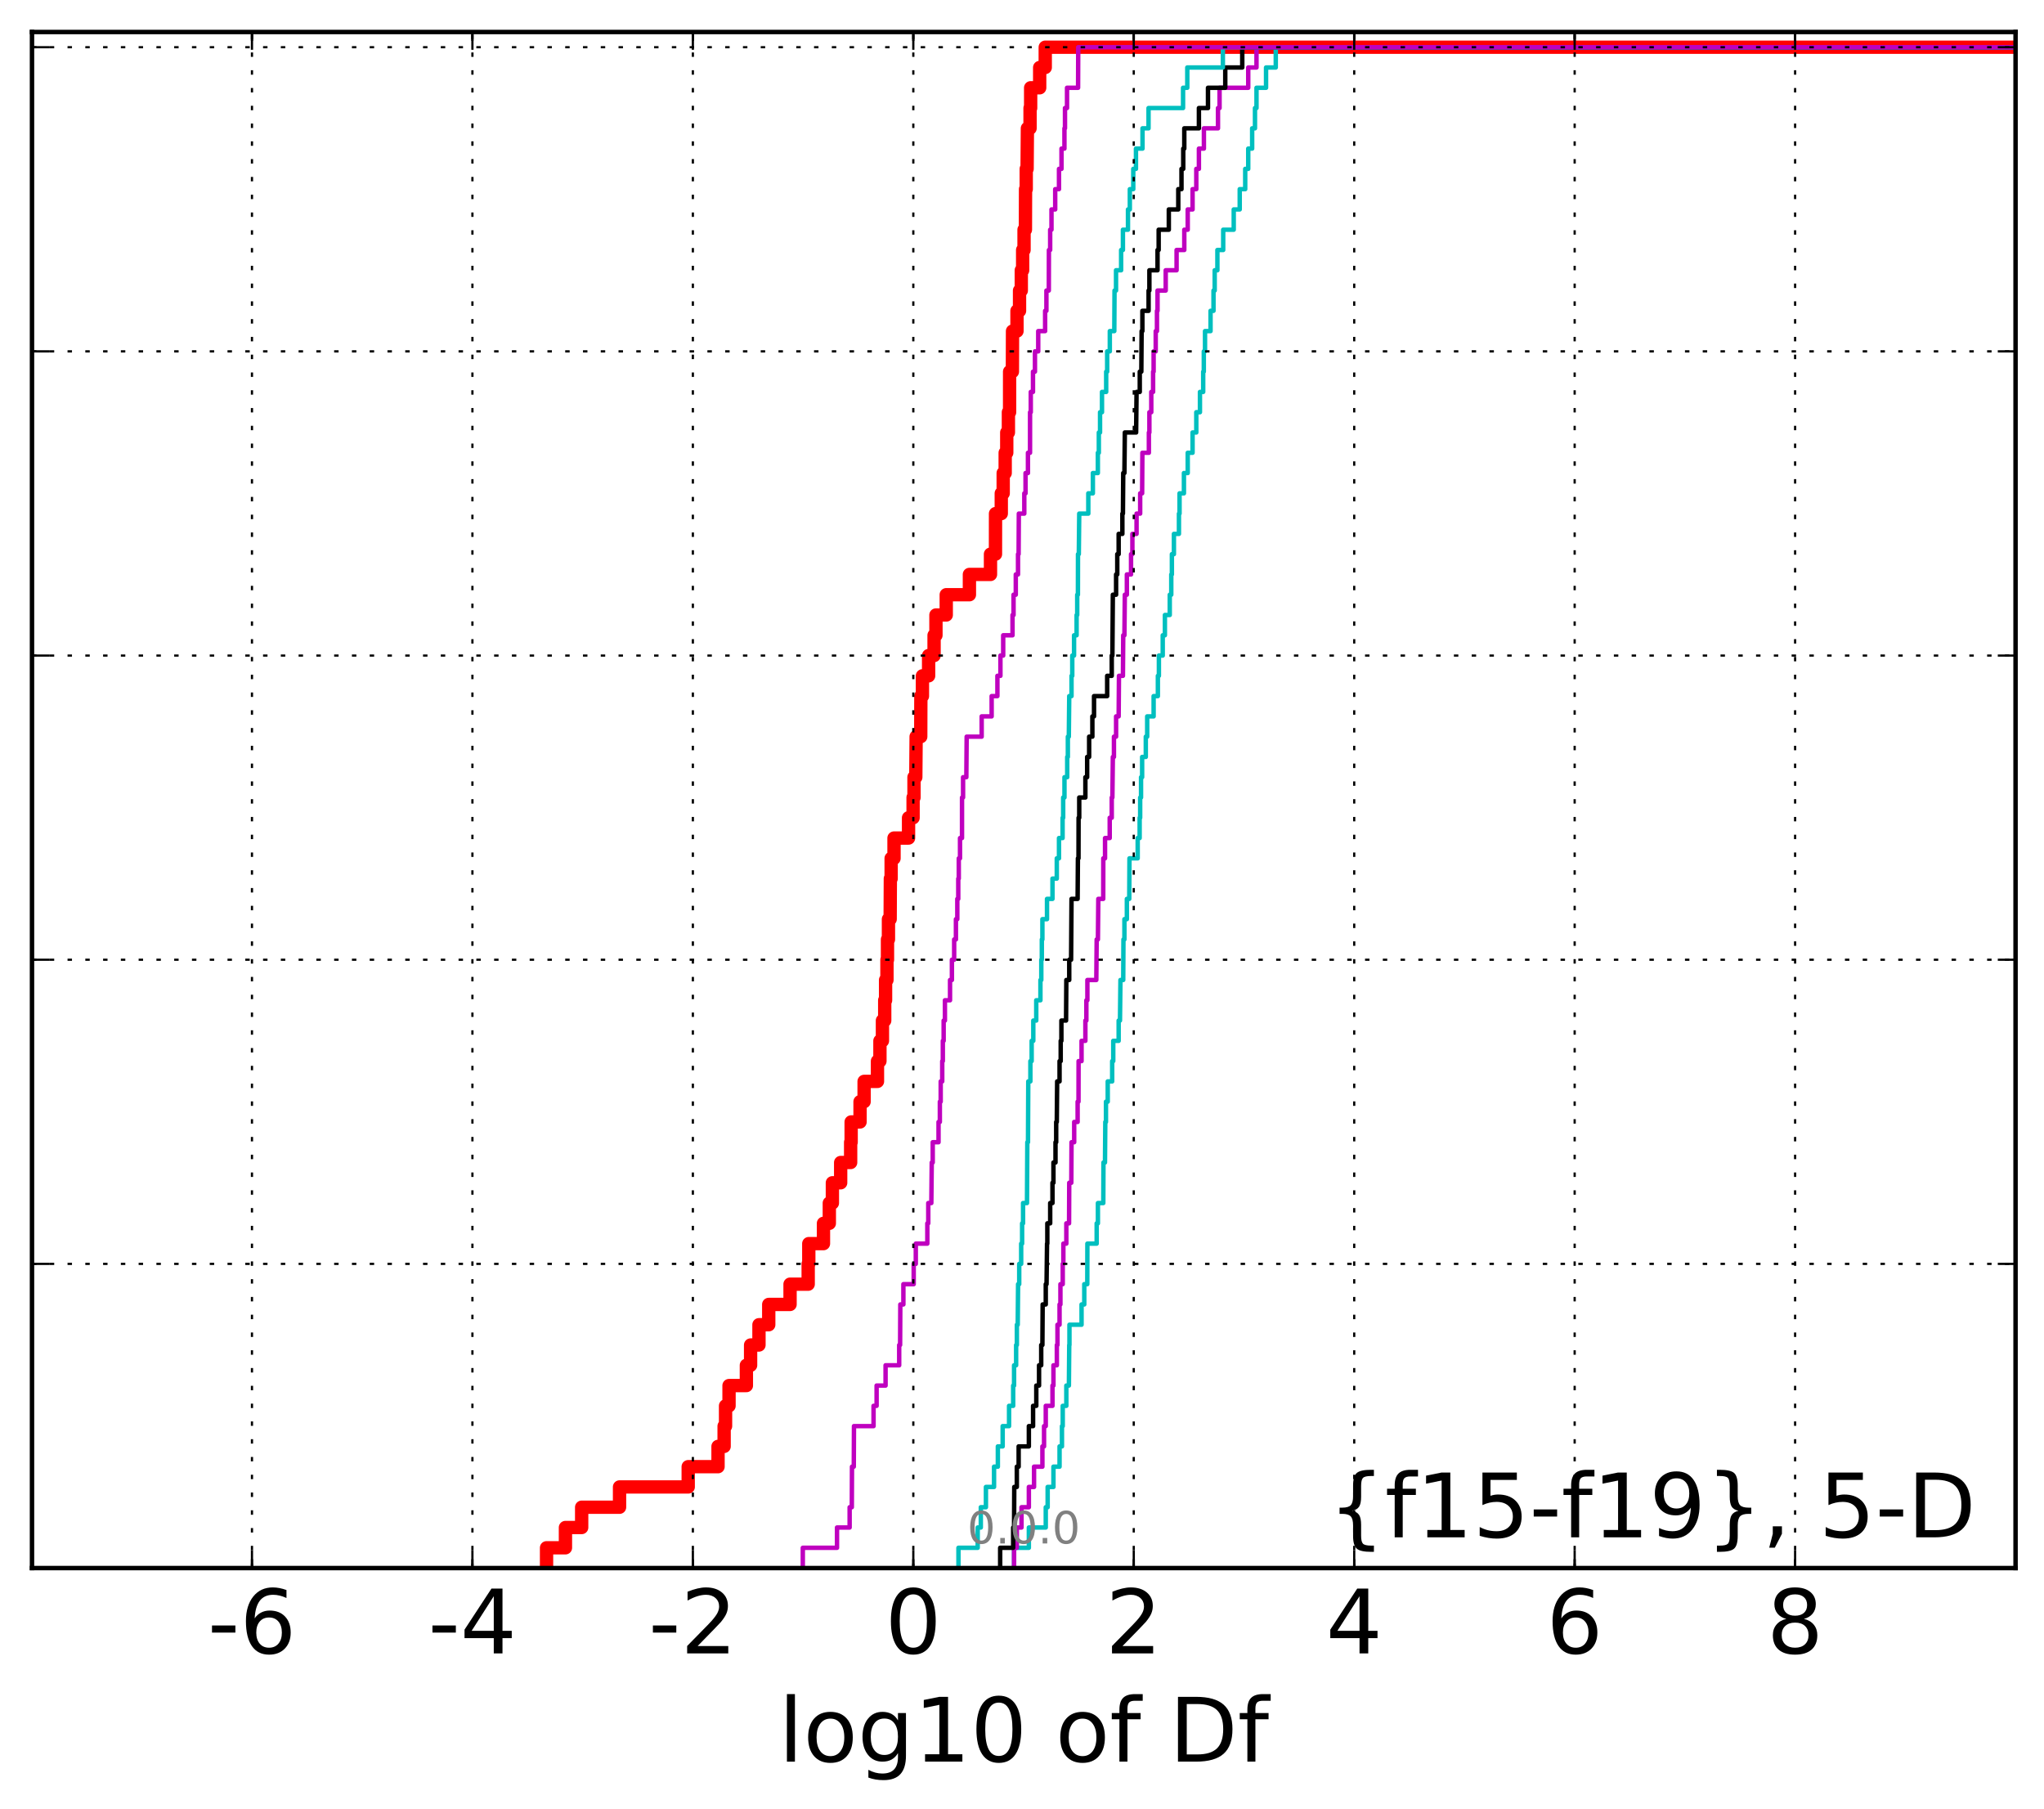 <?xml version="1.0" encoding="utf-8" standalone="no"?>
<!DOCTYPE svg PUBLIC "-//W3C//DTD SVG 1.1//EN"
  "http://www.w3.org/Graphics/SVG/1.1/DTD/svg11.dtd">
<!-- Created with matplotlib (http://matplotlib.org/) -->
<svg height="407pt" version="1.1" viewBox="0 0 460 407" width="460pt" xmlns="http://www.w3.org/2000/svg" xmlns:xlink="http://www.w3.org/1999/xlink">
 <defs>
  <style type="text/css">
*{stroke-linecap:butt;stroke-linejoin:round;stroke-miterlimit:100000;}
  </style>
 </defs>
 <g id="figure_1">
  <g id="patch_1">
   <path d="M 0 407.712 
L 460.8 407.712 
L 460.8 0 
L 0 0 
z
" style="fill:#ffffff;"/>
  </g>
  <g id="axes_1">
   <g id="patch_2">
    <path d="M 7.2 352.8 
L 453.6 352.8 
L 453.6 7.2 
L 7.2 7.2 
z
" style="fill:#ffffff;"/>
   </g>
   <g id="line2d_1">
    <path clip-path="url(#p138131247b)" d="M 123 352.8 
L 123 348.238 
L 127.252 348.238 
L 127.252 343.675 
L 130.903 343.675 
L 130.903 339.113 
L 139.427 339.113 
L 139.427 334.55 
L 154.881 334.55 
L 154.881 329.988 
L 161.593 329.988 
L 161.593 325.426 
L 162.962 325.426 
L 162.962 320.863 
L 163.284 320.863 
L 163.284 316.301 
L 164.068 316.301 
L 164.068 311.739 
L 167.972 311.739 
L 167.972 307.176 
L 168.921 307.176 
L 168.921 302.614 
L 170.805 302.614 
L 170.805 298.051 
L 173.003 298.051 
L 173.003 293.489 
L 177.801 293.489 
L 177.801 288.927 
L 181.881 288.927 
L 181.881 284.364 
L 182.016 284.364 
L 182.016 279.802 
L 185.322 279.802 
L 185.322 275.24 
L 186.637 275.24 
L 186.637 270.677 
L 187.327 270.677 
L 187.327 266.115 
L 189.191 266.115 
L 189.191 261.552 
L 191.436 261.552 
L 191.436 256.99 
L 191.549 256.99 
L 191.549 252.428 
L 193.552 252.428 
L 193.552 247.865 
L 194.466 247.865 
L 194.466 243.303 
L 197.475 243.303 
L 197.475 238.741 
L 198.028 238.741 
L 198.028 234.178 
L 198.591 234.178 
L 198.591 229.616 
L 199.104 229.616 
L 199.104 225.053 
L 199.297 225.053 
L 199.297 220.491 
L 199.608 220.491 
L 199.608 215.929 
L 199.728 215.929 
L 199.728 211.366 
L 199.945 211.366 
L 199.945 206.804 
L 200.329 206.804 
L 200.373 197.679 
L 200.55 197.679 
L 200.55 193.117 
L 201.198 193.117 
L 201.198 188.554 
L 204.468 188.554 
L 204.468 183.992 
L 205.489 183.992 
L 205.489 179.43 
L 205.693 179.43 
L 205.693 174.867 
L 206.099 174.867 
L 206.174 165.743 
L 207.211 165.743 
L 207.239 156.618 
L 207.593 156.618 
L 207.593 152.055 
L 208.983 152.055 
L 208.983 147.493 
L 210.212 147.493 
L 210.212 142.931 
L 210.634 142.931 
L 210.634 138.368 
L 212.953 138.368 
L 212.953 133.806 
L 218.164 133.806 
L 218.164 129.244 
L 222.908 129.244 
L 222.908 124.681 
L 224.03 124.681 
L 224.041 115.556 
L 225.336 115.556 
L 225.336 110.994 
L 225.768 110.994 
L 225.768 106.432 
L 226.216 106.432 
L 226.216 101.869 
L 226.568 101.869 
L 226.568 97.307 
L 226.94 97.307 
L 226.94 92.745 
L 227.208 92.745 
L 227.21 83.62 
L 227.838 83.62 
L 227.867 74.495 
L 228.871 74.495 
L 228.871 69.933 
L 229.445 69.933 
L 229.445 65.37 
L 229.841 65.37 
L 229.841 60.808 
L 230.146 60.808 
L 230.146 56.246 
L 230.459 56.246 
L 230.459 51.683 
L 230.77 51.683 
L 230.796 42.558 
L 230.952 42.558 
L 230.952 37.996 
L 231.147 37.996 
L 231.217 28.871 
L 231.812 28.871 
L 231.812 24.309 
L 231.947 24.309 
L 231.947 19.747 
L 233.979 19.747 
L 233.979 15.184 
L 235.23 15.184 
L 235.23 10.622 
L 235.23 10.622 
L 453.6 10.622 
L 453.6 10.622 
" style="fill:none;stroke:#ff0000;stroke-linecap:square;stroke-width:3.0;"/>
   </g>
   <g id="line2d_2">
    <path clip-path="url(#p138131247b)" d="M 228.216 352.8 
L 228.216 348.238 
L 231.544 348.238 
L 231.544 343.675 
L 235.348 343.675 
L 235.348 339.113 
L 235.774 339.113 
L 235.774 334.55 
L 237.077 334.55 
L 237.077 329.988 
L 238.452 329.988 
L 238.452 325.426 
L 238.994 325.426 
L 238.994 320.863 
L 239.169 320.863 
L 239.169 316.301 
L 239.977 316.301 
L 239.977 311.739 
L 240.554 311.739 
L 240.63 302.614 
L 240.679 302.614 
L 240.679 298.051 
L 243.403 298.051 
L 243.403 293.489 
L 244.014 293.489 
L 244.014 288.927 
L 244.692 288.927 
L 244.714 279.802 
L 246.806 279.802 
L 246.806 275.24 
L 247.084 275.24 
L 247.084 270.677 
L 248.297 270.677 
L 248.334 261.552 
L 248.675 261.552 
L 248.748 252.428 
L 248.897 252.428 
L 248.897 247.865 
L 249.294 247.865 
L 249.294 243.303 
L 250.296 243.303 
L 250.296 238.741 
L 250.536 238.741 
L 250.536 234.178 
L 251.752 234.178 
L 251.752 229.616 
L 252.05 229.616 
L 252.155 220.491 
L 252.783 220.491 
L 252.831 211.366 
L 253.048 211.366 
L 253.048 206.804 
L 253.598 206.804 
L 253.598 202.242 
L 254.136 202.242 
L 254.184 193.117 
L 256.036 193.117 
L 256.036 188.554 
L 256.476 188.554 
L 256.476 183.992 
L 256.594 183.992 
L 256.594 179.43 
L 256.79 179.43 
L 256.79 174.867 
L 257.036 174.867 
L 257.036 170.305 
L 257.861 170.305 
L 257.861 165.743 
L 258.173 165.743 
L 258.173 161.18 
L 259.621 161.18 
L 259.621 156.618 
L 260.578 156.618 
L 260.578 152.055 
L 260.809 152.055 
L 260.809 147.493 
L 261.672 147.493 
L 261.672 142.931 
L 262.158 142.931 
L 262.158 138.368 
L 263.254 138.368 
L 263.254 133.806 
L 263.593 133.806 
L 263.593 129.244 
L 263.732 129.244 
L 263.732 124.681 
L 264.188 124.681 
L 264.188 120.119 
L 265.32 120.119 
L 265.32 115.556 
L 265.459 115.556 
L 265.459 110.994 
L 266.441 110.994 
L 266.441 106.432 
L 267.296 106.432 
L 267.296 101.869 
L 268.386 101.869 
L 268.386 97.307 
L 269.224 97.307 
L 269.224 92.745 
L 270.048 92.745 
L 270.048 88.182 
L 270.778 88.182 
L 270.778 83.62 
L 270.917 83.62 
L 270.917 79.057 
L 271.188 79.057 
L 271.188 74.495 
L 272.433 74.495 
L 272.433 69.933 
L 273.1 69.933 
L 273.1 65.37 
L 273.366 65.37 
L 273.366 60.808 
L 273.974 60.808 
L 273.974 56.246 
L 275.283 56.246 
L 275.283 51.683 
L 277.65 51.683 
L 277.65 47.121 
L 278.999 47.121 
L 278.999 42.558 
L 280.234 42.558 
L 280.234 37.996 
L 280.914 37.996 
L 280.914 33.434 
L 281.796 33.434 
L 281.796 28.871 
L 282.431 28.871 
L 282.431 24.309 
L 282.774 24.309 
L 282.774 19.747 
L 284.924 19.747 
L 284.924 15.184 
L 287.111 15.184 
L 287.111 10.622 
L 287.111 10.622 
L 453.6 10.622 
L 453.6 10.622 
" style="fill:none;stroke:#00bfbf;stroke-linecap:square;"/>
   </g>
   <g id="line2d_3">
    <path clip-path="url(#p138131247b)" d="M 228.216 352.8 
L 228.216 348.238 
L 228.834 348.238 
L 228.834 343.675 
L 229.888 343.675 
L 229.888 339.113 
L 231.544 339.113 
L 231.544 334.55 
L 232.71 334.55 
L 232.71 329.988 
L 234.591 329.988 
L 234.591 325.426 
L 234.962 325.426 
L 234.962 320.863 
L 235.348 320.863 
L 235.348 316.301 
L 236.859 316.301 
L 236.859 311.739 
L 237.077 311.739 
L 237.077 307.176 
L 237.842 307.176 
L 237.842 302.614 
L 237.982 302.614 
L 237.982 298.051 
L 238.452 298.051 
L 238.452 293.489 
L 238.647 293.489 
L 238.647 288.927 
L 239.169 288.927 
L 239.169 284.364 
L 239.31 284.364 
L 239.31 279.802 
L 239.977 279.802 
L 239.977 275.24 
L 240.591 275.24 
L 240.63 266.115 
L 241.097 266.115 
L 241.146 256.99 
L 241.745 256.99 
L 241.745 252.428 
L 242.517 252.428 
L 242.517 247.865 
L 242.716 247.865 
L 242.734 238.741 
L 243.403 238.741 
L 243.403 234.178 
L 244.264 234.178 
L 244.264 229.616 
L 244.486 229.616 
L 244.486 225.053 
L 244.714 225.053 
L 244.714 220.491 
L 246.725 220.491 
L 246.806 211.366 
L 247.084 211.366 
L 247.174 202.242 
L 248.28 202.242 
L 248.297 193.117 
L 248.688 193.117 
L 248.688 188.554 
L 249.74 188.554 
L 249.74 183.992 
L 250.197 183.992 
L 250.197 179.43 
L 250.341 179.43 
L 250.446 170.305 
L 250.692 170.305 
L 250.692 165.743 
L 251.176 165.743 
L 251.176 161.18 
L 251.752 161.18 
L 251.821 152.055 
L 252.714 152.055 
L 252.783 142.931 
L 253.048 142.931 
L 253.141 133.806 
L 253.598 133.806 
L 253.598 129.244 
L 254.539 129.244 
L 254.539 124.681 
L 254.844 124.681 
L 254.844 120.119 
L 255.782 120.119 
L 255.782 115.556 
L 256.594 115.556 
L 256.594 110.994 
L 257.036 110.994 
L 257.092 101.869 
L 258.552 101.869 
L 258.552 97.307 
L 258.668 97.307 
L 258.668 92.745 
L 259.094 92.745 
L 259.094 88.182 
L 259.504 88.182 
L 259.504 83.62 
L 259.621 83.62 
L 259.621 79.057 
L 260.093 79.057 
L 260.093 74.495 
L 260.372 74.495 
L 260.372 69.933 
L 260.501 69.933 
L 260.501 65.37 
L 262.342 65.37 
L 262.342 60.808 
L 264.789 60.808 
L 264.789 56.246 
L 266.524 56.246 
L 266.524 51.683 
L 267.296 51.683 
L 267.296 47.121 
L 268.386 47.121 
L 268.386 42.558 
L 269.224 42.558 
L 269.224 37.996 
L 269.814 37.996 
L 269.814 33.434 
L 270.938 33.434 
L 270.938 28.871 
L 274.107 28.871 
L 274.107 24.309 
L 274.462 24.309 
L 274.462 19.747 
L 280.914 19.747 
L 280.914 15.184 
L 282.774 15.184 
L 282.774 10.622 
L 282.774 10.622 
L 453.6 10.622 
L 453.6 10.622 
" style="fill:none;stroke:#bf00bf;stroke-linecap:square;"/>
   </g>
   <g id="line2d_4">
    <path clip-path="url(#p138131247b)" d="M 225.086 352.8 
L 225.086 348.238 
L 228.014 348.238 
L 228.014 343.675 
L 228.216 343.675 
L 228.259 334.55 
L 228.834 334.55 
L 228.834 329.988 
L 229.245 329.988 
L 229.245 325.426 
L 231.544 325.426 
L 231.544 320.863 
L 232.493 320.863 
L 232.493 316.301 
L 233.217 316.301 
L 233.217 311.739 
L 233.837 311.739 
L 233.837 307.176 
L 234.324 307.176 
L 234.324 302.614 
L 234.591 302.614 
L 234.65 293.489 
L 235.348 293.489 
L 235.348 288.927 
L 235.524 288.927 
L 235.634 279.802 
L 235.7 279.802 
L 235.7 275.24 
L 236.344 275.24 
L 236.344 270.677 
L 236.859 270.677 
L 236.859 266.115 
L 237.077 266.115 
L 237.077 261.552 
L 237.54 261.552 
L 237.54 256.99 
L 237.694 256.99 
L 237.694 252.428 
L 237.829 252.428 
L 237.912 243.303 
L 238.452 243.303 
L 238.452 238.741 
L 238.71 238.741 
L 238.71 234.178 
L 238.865 234.178 
L 238.865 229.616 
L 239.916 229.616 
L 239.977 220.491 
L 240.63 220.491 
L 240.63 215.929 
L 241.047 215.929 
L 241.146 202.242 
L 242.517 202.242 
L 242.584 193.117 
L 242.716 193.117 
L 242.734 183.992 
L 242.881 183.992 
L 242.881 179.43 
L 244.264 179.43 
L 244.264 174.867 
L 244.662 174.867 
L 244.662 170.305 
L 245.109 170.305 
L 245.109 165.743 
L 245.837 165.743 
L 245.837 161.18 
L 246.209 161.18 
L 246.209 156.618 
L 249.167 156.618 
L 249.167 152.055 
L 250.197 152.055 
L 250.197 147.493 
L 250.341 147.493 
L 250.446 133.806 
L 251.176 133.806 
L 251.176 129.244 
L 251.44 129.244 
L 251.44 124.681 
L 251.752 124.681 
L 251.752 120.119 
L 252.589 120.119 
L 252.589 115.556 
L 252.714 115.556 
L 252.783 106.432 
L 253.048 106.432 
L 253.141 97.307 
L 255.684 97.307 
L 255.782 88.182 
L 256.504 88.182 
L 256.504 83.62 
L 256.855 83.62 
L 256.921 74.495 
L 257.092 74.495 
L 257.092 69.933 
L 258.488 69.933 
L 258.488 65.37 
L 258.668 65.37 
L 258.668 60.808 
L 260.501 60.808 
L 260.501 56.246 
L 260.756 56.246 
L 260.756 51.683 
L 263.041 51.683 
L 263.041 47.121 
L 265.17 47.121 
L 265.17 42.558 
L 265.893 42.558 
L 265.893 37.996 
L 266.288 37.996 
L 266.288 33.434 
L 266.524 33.434 
L 266.524 28.871 
L 269.814 28.871 
L 269.814 24.309 
L 271.858 24.309 
L 271.858 19.747 
L 275.745 19.747 
L 275.745 15.184 
L 279.569 15.184 
L 279.569 10.622 
L 279.569 10.622 
L 453.6 10.622 
L 453.6 10.622 
" style="fill:none;stroke:#000000;stroke-linecap:square;"/>
   </g>
   <g id="line2d_5">
    <path clip-path="url(#p138131247b)" d="M 215.7 352.8 
L 215.7 348.238 
L 220.029 348.238 
L 220.029 343.675 
L 220.73 343.675 
L 220.73 339.113 
L 221.88 339.113 
L 221.88 334.55 
L 223.709 334.55 
L 223.709 329.988 
L 224.567 329.988 
L 224.567 325.426 
L 225.65 325.426 
L 225.65 320.863 
L 227.087 320.863 
L 227.087 316.301 
L 228.014 316.301 
L 228.014 311.739 
L 228.216 311.739 
L 228.216 307.176 
L 228.679 307.176 
L 228.679 302.614 
L 228.844 302.614 
L 228.844 298.051 
L 229.037 298.051 
L 229.12 288.927 
L 229.374 288.927 
L 229.374 284.364 
L 229.814 284.364 
L 229.814 279.802 
L 230.026 279.802 
L 230.026 275.24 
L 230.238 275.24 
L 230.238 270.677 
L 231.123 270.677 
L 231.198 256.99 
L 231.35 256.99 
L 231.411 243.303 
L 231.886 243.303 
L 231.886 238.741 
L 232.174 238.741 
L 232.174 234.178 
L 232.544 234.178 
L 232.544 229.616 
L 233.207 229.616 
L 233.207 225.053 
L 234.148 225.053 
L 234.148 220.491 
L 234.345 220.491 
L 234.345 215.929 
L 234.462 215.929 
L 234.462 211.366 
L 234.591 211.366 
L 234.591 206.804 
L 235.627 206.804 
L 235.627 202.242 
L 236.859 202.242 
L 236.859 197.679 
L 237.829 197.679 
L 237.829 193.117 
L 238.324 193.117 
L 238.324 188.554 
L 239.135 188.554 
L 239.135 183.992 
L 239.266 183.992 
L 239.266 179.43 
L 239.558 179.43 
L 239.558 174.867 
L 240.176 174.867 
L 240.176 170.305 
L 240.32 170.305 
L 240.32 165.743 
L 240.536 165.743 
L 240.63 156.618 
L 241.146 156.618 
L 241.146 152.055 
L 241.314 152.055 
L 241.314 147.493 
L 241.715 147.493 
L 241.715 142.931 
L 242.288 142.931 
L 242.288 138.368 
L 242.427 138.368 
L 242.427 133.806 
L 242.584 133.806 
L 242.602 124.681 
L 242.786 124.681 
L 242.881 115.556 
L 244.923 115.556 
L 244.923 110.994 
L 245.95 110.994 
L 245.95 106.432 
L 247.071 106.432 
L 247.071 101.869 
L 247.291 101.869 
L 247.291 97.307 
L 247.565 97.307 
L 247.565 92.745 
L 248.003 92.745 
L 248.003 88.182 
L 248.944 88.182 
L 248.944 83.62 
L 249.167 83.62 
L 249.167 79.057 
L 249.762 79.057 
L 249.762 74.495 
L 250.772 74.495 
L 250.822 65.37 
L 251.161 65.37 
L 251.161 60.808 
L 252.307 60.808 
L 252.307 56.246 
L 252.712 56.246 
L 252.712 51.683 
L 253.85 51.683 
L 253.85 47.121 
L 254.267 47.121 
L 254.267 42.558 
L 255.042 42.558 
L 255.042 37.996 
L 255.647 37.996 
L 255.647 33.434 
L 257.122 33.434 
L 257.122 28.871 
L 258.476 28.871 
L 258.476 24.309 
L 266.247 24.309 
L 266.247 19.747 
L 267.197 19.747 
L 267.197 15.184 
L 275.208 15.184 
L 275.208 10.622 
L 275.208 10.622 
L 453.6 10.622 
L 453.6 10.622 
" style="fill:none;stroke:#00bfbf;stroke-linecap:square;"/>
   </g>
   <g id="line2d_6">
    <path clip-path="url(#p138131247b)" d="M 180.67 352.8 
L 180.67 348.238 
L 188.368 348.238 
L 188.368 343.675 
L 191.21 343.675 
L 191.21 339.113 
L 191.699 339.113 
L 191.738 329.988 
L 192.144 329.988 
L 192.186 320.863 
L 196.591 320.863 
L 196.591 316.301 
L 197.28 316.301 
L 197.28 311.739 
L 199.297 311.739 
L 199.297 307.176 
L 202.362 307.176 
L 202.362 302.614 
L 202.568 302.614 
L 202.615 293.489 
L 203.306 293.489 
L 203.306 288.927 
L 205.628 288.927 
L 205.628 284.364 
L 206.099 284.364 
L 206.099 279.802 
L 208.693 279.802 
L 208.693 275.24 
L 208.906 275.24 
L 208.906 270.677 
L 209.595 270.677 
L 209.688 261.552 
L 209.909 261.552 
L 209.909 256.99 
L 211.216 256.99 
L 211.216 252.428 
L 211.514 252.428 
L 211.514 247.865 
L 211.703 247.865 
L 211.703 243.303 
L 212.049 243.303 
L 212.049 238.741 
L 212.183 238.741 
L 212.183 234.178 
L 212.369 234.178 
L 212.369 229.616 
L 212.652 229.616 
L 212.652 225.053 
L 213.802 225.053 
L 213.802 220.491 
L 214.225 220.491 
L 214.225 215.929 
L 214.732 215.929 
L 214.732 211.366 
L 215.129 211.366 
L 215.129 206.804 
L 215.441 206.804 
L 215.441 202.242 
L 215.656 202.242 
L 215.656 197.679 
L 215.773 197.679 
L 215.773 193.117 
L 216.048 193.117 
L 216.048 188.554 
L 216.499 188.554 
L 216.502 179.43 
L 216.738 179.43 
L 216.738 174.867 
L 217.474 174.867 
L 217.546 165.743 
L 220.923 165.743 
L 220.923 161.18 
L 223.169 161.18 
L 223.169 156.618 
L 224.465 156.618 
L 224.465 152.055 
L 225.146 152.055 
L 225.146 147.493 
L 225.768 147.493 
L 225.768 142.931 
L 227.867 142.931 
L 227.867 138.368 
L 228.099 138.368 
L 228.099 133.806 
L 228.602 133.806 
L 228.602 129.244 
L 229.104 129.244 
L 229.104 124.681 
L 229.236 124.681 
L 229.288 115.556 
L 230.517 115.556 
L 230.517 110.994 
L 230.796 110.994 
L 230.796 106.432 
L 231.34 106.432 
L 231.34 101.869 
L 231.807 101.869 
L 231.812 92.745 
L 231.975 92.745 
L 231.975 88.182 
L 232.473 88.182 
L 232.473 83.62 
L 232.915 83.62 
L 232.915 79.057 
L 233.652 79.057 
L 233.652 74.495 
L 235.204 74.495 
L 235.204 69.933 
L 235.494 69.933 
L 235.494 65.37 
L 236.035 65.37 
L 236.056 56.246 
L 236.339 56.246 
L 236.339 51.683 
L 236.636 51.683 
L 236.636 47.121 
L 237.473 47.121 
L 237.473 42.558 
L 238.324 42.558 
L 238.324 37.996 
L 238.889 37.996 
L 238.889 33.434 
L 239.55 33.434 
L 239.55 28.871 
L 239.674 28.871 
L 239.674 24.309 
L 240.133 24.309 
L 240.133 19.747 
L 242.622 19.747 
L 242.656 10.622 
L 242.656 10.622 
L 453.6 10.622 
L 453.6 10.622 
" style="fill:none;stroke:#bf00bf;stroke-linecap:square;"/>
   </g>
   <g id="patch_3">
    <path d="M 7.2 7.2 
L 453.6 7.2 
" style="fill:none;stroke:#000000;stroke-linecap:square;stroke-linejoin:miter;"/>
   </g>
   <g id="patch_4">
    <path d="M 453.6 352.8 
L 453.6 7.2 
" style="fill:none;stroke:#000000;stroke-linecap:square;stroke-linejoin:miter;"/>
   </g>
   <g id="patch_5">
    <path d="M 7.2 352.8 
L 453.6 352.8 
" style="fill:none;stroke:#000000;stroke-linecap:square;stroke-linejoin:miter;"/>
   </g>
   <g id="patch_6">
    <path d="M 7.2 352.8 
L 7.2 7.2 
" style="fill:none;stroke:#000000;stroke-linecap:square;stroke-linejoin:miter;"/>
   </g>
   <g id="matplotlib.axis_1">
    <g id="xtick_1"/>
    <g id="xtick_2">
     <g id="line2d_7">
      <path clip-path="url(#p138131247b)" d="M 56.705 352.8 
L 56.705 7.2 
" style="fill:none;stroke:#000000;stroke-dasharray:1,3;stroke-dashoffset:0.0;stroke-width:0.5;"/>
     </g>
     <g id="line2d_8">
      <defs>
       <path d="M 0 0 
L 0 -4 
" id="m7cd71e6a90" style="stroke:#000000;stroke-width:0.5;"/>
      </defs>
      <g>
       <use style="stroke:#000000;stroke-width:0.5;" x="56.705" xlink:href="#m7cd71e6a90" y="352.8"/>
      </g>
     </g>
     <g id="line2d_9">
      <defs>
       <path d="M 0 0 
L 0 4 
" id="mbc2330b114" style="stroke:#000000;stroke-width:0.5;"/>
      </defs>
      <g>
       <use style="stroke:#000000;stroke-width:0.5;" x="56.705" xlink:href="#mbc2330b114" y="7.2"/>
      </g>
     </g>
     <g id="text_1">
      <!-- -6 -->
      <defs>
       <path d="M 33.016 40.375 
Q 26.375 40.375 22.484 35.828 
Q 18.609 31.297 18.609 23.391 
Q 18.609 15.531 22.484 10.953 
Q 26.375 6.391 33.016 6.391 
Q 39.656 6.391 43.531 10.953 
Q 47.406 15.531 47.406 23.391 
Q 47.406 31.297 43.531 35.828 
Q 39.656 40.375 33.016 40.375 
M 52.594 71.297 
L 52.594 62.312 
Q 48.875 64.062 45.094 64.984 
Q 41.312 65.922 37.594 65.922 
Q 27.828 65.922 22.672 59.328 
Q 17.531 52.734 16.797 39.406 
Q 19.672 43.656 24.016 45.922 
Q 28.375 48.188 33.594 48.188 
Q 44.578 48.188 50.953 41.516 
Q 57.328 34.859 57.328 23.391 
Q 57.328 12.156 50.688 5.359 
Q 44.047 -1.422 33.016 -1.422 
Q 20.359 -1.422 13.672 8.266 
Q 6.984 17.969 6.984 36.375 
Q 6.984 53.656 15.188 63.938 
Q 23.391 74.219 37.203 74.219 
Q 40.922 74.219 44.703 73.484 
Q 48.484 72.75 52.594 71.297 
" id="BitstreamVeraSans-Roman-36"/>
       <path d="M 4.891 31.391 
L 31.203 31.391 
L 31.203 23.391 
L 4.891 23.391 
z
" id="BitstreamVeraSans-Roman-2d"/>
      </defs>
      <g transform="translate(46.734 371.997)scale(0.2 -0.2)">
       <use xlink:href="#BitstreamVeraSans-Roman-2d"/>
       <use x="36.084" xlink:href="#BitstreamVeraSans-Roman-36"/>
      </g>
     </g>
    </g>
    <g id="xtick_3">
     <g id="line2d_10">
      <path clip-path="url(#p138131247b)" d="M 106.317 352.8 
L 106.317 7.2 
" style="fill:none;stroke:#000000;stroke-dasharray:1,3;stroke-dashoffset:0.0;stroke-width:0.5;"/>
     </g>
     <g id="line2d_11">
      <g>
       <use style="stroke:#000000;stroke-width:0.5;" x="106.317" xlink:href="#m7cd71e6a90" y="352.8"/>
      </g>
     </g>
     <g id="line2d_12">
      <g>
       <use style="stroke:#000000;stroke-width:0.5;" x="106.317" xlink:href="#mbc2330b114" y="7.2"/>
      </g>
     </g>
     <g id="text_2">
      <!-- -4 -->
      <defs>
       <path d="M 37.797 64.312 
L 12.891 25.391 
L 37.797 25.391 
z
M 35.203 72.906 
L 47.609 72.906 
L 47.609 25.391 
L 58.016 25.391 
L 58.016 17.188 
L 47.609 17.188 
L 47.609 0 
L 37.797 0 
L 37.797 17.188 
L 4.891 17.188 
L 4.891 26.703 
z
" id="BitstreamVeraSans-Roman-34"/>
      </defs>
      <g transform="translate(96.346 371.997)scale(0.2 -0.2)">
       <use xlink:href="#BitstreamVeraSans-Roman-2d"/>
       <use x="36.084" xlink:href="#BitstreamVeraSans-Roman-34"/>
      </g>
     </g>
    </g>
    <g id="xtick_4">
     <g id="line2d_13">
      <path clip-path="url(#p138131247b)" d="M 155.929 352.8 
L 155.929 7.2 
" style="fill:none;stroke:#000000;stroke-dasharray:1,3;stroke-dashoffset:0.0;stroke-width:0.5;"/>
     </g>
     <g id="line2d_14">
      <g>
       <use style="stroke:#000000;stroke-width:0.5;" x="155.929" xlink:href="#m7cd71e6a90" y="352.8"/>
      </g>
     </g>
     <g id="line2d_15">
      <g>
       <use style="stroke:#000000;stroke-width:0.5;" x="155.929" xlink:href="#mbc2330b114" y="7.2"/>
      </g>
     </g>
     <g id="text_3">
      <!-- -2 -->
      <defs>
       <path d="M 19.188 8.297 
L 53.609 8.297 
L 53.609 0 
L 7.328 0 
L 7.328 8.297 
Q 12.938 14.109 22.625 23.891 
Q 32.328 33.688 34.812 36.531 
Q 39.547 41.844 41.422 45.531 
Q 43.312 49.219 43.312 52.781 
Q 43.312 58.594 39.234 62.25 
Q 35.156 65.922 28.609 65.922 
Q 23.969 65.922 18.812 64.312 
Q 13.672 62.703 7.812 59.422 
L 7.812 69.391 
Q 13.766 71.781 18.938 73 
Q 24.125 74.219 28.422 74.219 
Q 39.75 74.219 46.484 68.547 
Q 53.219 62.891 53.219 53.422 
Q 53.219 48.922 51.531 44.891 
Q 49.859 40.875 45.406 35.406 
Q 44.188 33.984 37.641 27.219 
Q 31.109 20.453 19.188 8.297 
" id="BitstreamVeraSans-Roman-32"/>
      </defs>
      <g transform="translate(145.958 371.997)scale(0.2 -0.2)">
       <use xlink:href="#BitstreamVeraSans-Roman-2d"/>
       <use x="36.084" xlink:href="#BitstreamVeraSans-Roman-32"/>
      </g>
     </g>
    </g>
    <g id="xtick_5">
     <g id="line2d_16">
      <path clip-path="url(#p138131247b)" d="M 205.54 352.8 
L 205.54 7.2 
" style="fill:none;stroke:#000000;stroke-dasharray:1,3;stroke-dashoffset:0.0;stroke-width:0.5;"/>
     </g>
     <g id="line2d_17">
      <g>
       <use style="stroke:#000000;stroke-width:0.5;" x="205.54" xlink:href="#m7cd71e6a90" y="352.8"/>
      </g>
     </g>
     <g id="line2d_18">
      <g>
       <use style="stroke:#000000;stroke-width:0.5;" x="205.54" xlink:href="#mbc2330b114" y="7.2"/>
      </g>
     </g>
     <g id="text_4">
      <!-- 0 -->
      <defs>
       <path d="M 31.781 66.406 
Q 24.172 66.406 20.328 58.906 
Q 16.5 51.422 16.5 36.375 
Q 16.5 21.391 20.328 13.891 
Q 24.172 6.391 31.781 6.391 
Q 39.453 6.391 43.281 13.891 
Q 47.125 21.391 47.125 36.375 
Q 47.125 51.422 43.281 58.906 
Q 39.453 66.406 31.781 66.406 
M 31.781 74.219 
Q 44.047 74.219 50.516 64.516 
Q 56.984 54.828 56.984 36.375 
Q 56.984 17.969 50.516 8.266 
Q 44.047 -1.422 31.781 -1.422 
Q 19.531 -1.422 13.062 8.266 
Q 6.594 17.969 6.594 36.375 
Q 6.594 54.828 13.062 64.516 
Q 19.531 74.219 31.781 74.219 
" id="BitstreamVeraSans-Roman-30"/>
      </defs>
      <g transform="translate(199.178 371.997)scale(0.2 -0.2)">
       <use xlink:href="#BitstreamVeraSans-Roman-30"/>
      </g>
     </g>
    </g>
    <g id="xtick_6">
     <g id="line2d_19">
      <path clip-path="url(#p138131247b)" d="M 255.152 352.8 
L 255.152 7.2 
" style="fill:none;stroke:#000000;stroke-dasharray:1,3;stroke-dashoffset:0.0;stroke-width:0.5;"/>
     </g>
     <g id="line2d_20">
      <g>
       <use style="stroke:#000000;stroke-width:0.5;" x="255.152" xlink:href="#m7cd71e6a90" y="352.8"/>
      </g>
     </g>
     <g id="line2d_21">
      <g>
       <use style="stroke:#000000;stroke-width:0.5;" x="255.152" xlink:href="#mbc2330b114" y="7.2"/>
      </g>
     </g>
     <g id="text_5">
      <!-- 2 -->
      <g transform="translate(248.79 371.997)scale(0.2 -0.2)">
       <use xlink:href="#BitstreamVeraSans-Roman-32"/>
      </g>
     </g>
    </g>
    <g id="xtick_7">
     <g id="line2d_22">
      <path clip-path="url(#p138131247b)" d="M 304.764 352.8 
L 304.764 7.2 
" style="fill:none;stroke:#000000;stroke-dasharray:1,3;stroke-dashoffset:0.0;stroke-width:0.5;"/>
     </g>
     <g id="line2d_23">
      <g>
       <use style="stroke:#000000;stroke-width:0.5;" x="304.764" xlink:href="#m7cd71e6a90" y="352.8"/>
      </g>
     </g>
     <g id="line2d_24">
      <g>
       <use style="stroke:#000000;stroke-width:0.5;" x="304.764" xlink:href="#mbc2330b114" y="7.2"/>
      </g>
     </g>
     <g id="text_6">
      <!-- 4 -->
      <g transform="translate(298.402 371.997)scale(0.2 -0.2)">
       <use xlink:href="#BitstreamVeraSans-Roman-34"/>
      </g>
     </g>
    </g>
    <g id="xtick_8">
     <g id="line2d_25">
      <path clip-path="url(#p138131247b)" d="M 354.376 352.8 
L 354.376 7.2 
" style="fill:none;stroke:#000000;stroke-dasharray:1,3;stroke-dashoffset:0.0;stroke-width:0.5;"/>
     </g>
     <g id="line2d_26">
      <g>
       <use style="stroke:#000000;stroke-width:0.5;" x="354.376" xlink:href="#m7cd71e6a90" y="352.8"/>
      </g>
     </g>
     <g id="line2d_27">
      <g>
       <use style="stroke:#000000;stroke-width:0.5;" x="354.376" xlink:href="#mbc2330b114" y="7.2"/>
      </g>
     </g>
     <g id="text_7">
      <!-- 6 -->
      <g transform="translate(348.014 371.997)scale(0.2 -0.2)">
       <use xlink:href="#BitstreamVeraSans-Roman-36"/>
      </g>
     </g>
    </g>
    <g id="xtick_9">
     <g id="line2d_28">
      <path clip-path="url(#p138131247b)" d="M 403.988 352.8 
L 403.988 7.2 
" style="fill:none;stroke:#000000;stroke-dasharray:1,3;stroke-dashoffset:0.0;stroke-width:0.5;"/>
     </g>
     <g id="line2d_29">
      <g>
       <use style="stroke:#000000;stroke-width:0.5;" x="403.988" xlink:href="#m7cd71e6a90" y="352.8"/>
      </g>
     </g>
     <g id="line2d_30">
      <g>
       <use style="stroke:#000000;stroke-width:0.5;" x="403.988" xlink:href="#mbc2330b114" y="7.2"/>
      </g>
     </g>
     <g id="text_8">
      <!-- 8 -->
      <defs>
       <path d="M 31.781 34.625 
Q 24.75 34.625 20.719 30.859 
Q 16.703 27.094 16.703 20.516 
Q 16.703 13.922 20.719 10.156 
Q 24.75 6.391 31.781 6.391 
Q 38.812 6.391 42.859 10.172 
Q 46.922 13.969 46.922 20.516 
Q 46.922 27.094 42.891 30.859 
Q 38.875 34.625 31.781 34.625 
M 21.922 38.812 
Q 15.578 40.375 12.031 44.719 
Q 8.5 49.078 8.5 55.328 
Q 8.5 64.062 14.719 69.141 
Q 20.953 74.219 31.781 74.219 
Q 42.672 74.219 48.875 69.141 
Q 55.078 64.062 55.078 55.328 
Q 55.078 49.078 51.531 44.719 
Q 48 40.375 41.703 38.812 
Q 48.828 37.156 52.797 32.312 
Q 56.781 27.484 56.781 20.516 
Q 56.781 9.906 50.312 4.234 
Q 43.844 -1.422 31.781 -1.422 
Q 19.734 -1.422 13.25 4.234 
Q 6.781 9.906 6.781 20.516 
Q 6.781 27.484 10.781 32.312 
Q 14.797 37.156 21.922 38.812 
M 18.312 54.391 
Q 18.312 48.734 21.844 45.562 
Q 25.391 42.391 31.781 42.391 
Q 38.141 42.391 41.719 45.562 
Q 45.312 48.734 45.312 54.391 
Q 45.312 60.062 41.719 63.234 
Q 38.141 66.406 31.781 66.406 
Q 25.391 66.406 21.844 63.234 
Q 18.312 60.062 18.312 54.391 
" id="BitstreamVeraSans-Roman-38"/>
      </defs>
      <g transform="translate(397.626 371.997)scale(0.2 -0.2)">
       <use xlink:href="#BitstreamVeraSans-Roman-38"/>
      </g>
     </g>
    </g>
    <g id="xtick_10">
     <g id="line2d_31">
      <path clip-path="url(#p138131247b)" d="M 453.6 352.8 
L 453.6 7.2 
" style="fill:none;stroke:#000000;stroke-dasharray:1,3;stroke-dashoffset:0.0;stroke-width:0.5;"/>
     </g>
     <g id="line2d_32">
      <g>
       <use style="stroke:#000000;stroke-width:0.5;" x="453.6" xlink:href="#m7cd71e6a90" y="352.8"/>
      </g>
     </g>
     <g id="line2d_33">
      <g>
       <use style="stroke:#000000;stroke-width:0.5;" x="453.6" xlink:href="#mbc2330b114" y="7.2"/>
      </g>
     </g>
    </g>
    <g id="xtick_11"/>
    <g id="xtick_12">
     <g id="line2d_34">
      <defs>
       <path d="M 0 0 
L 0 -2 
" id="m42097cea37" style="stroke:#000000;stroke-width:0.5;"/>
      </defs>
      <g>
       <use style="stroke:#000000;stroke-width:0.5;" x="56.705" xlink:href="#m42097cea37" y="352.8"/>
      </g>
     </g>
     <g id="line2d_35">
      <defs>
       <path d="M 0 0 
L 0 2 
" id="md85c31b14a" style="stroke:#000000;stroke-width:0.5;"/>
      </defs>
      <g>
       <use style="stroke:#000000;stroke-width:0.5;" x="56.705" xlink:href="#md85c31b14a" y="7.2"/>
      </g>
     </g>
    </g>
    <g id="xtick_13">
     <g id="line2d_36">
      <g>
       <use style="stroke:#000000;stroke-width:0.5;" x="106.317" xlink:href="#m42097cea37" y="352.8"/>
      </g>
     </g>
     <g id="line2d_37">
      <g>
       <use style="stroke:#000000;stroke-width:0.5;" x="106.317" xlink:href="#md85c31b14a" y="7.2"/>
      </g>
     </g>
    </g>
    <g id="xtick_14">
     <g id="line2d_38">
      <g>
       <use style="stroke:#000000;stroke-width:0.5;" x="155.929" xlink:href="#m42097cea37" y="352.8"/>
      </g>
     </g>
     <g id="line2d_39">
      <g>
       <use style="stroke:#000000;stroke-width:0.5;" x="155.929" xlink:href="#md85c31b14a" y="7.2"/>
      </g>
     </g>
    </g>
    <g id="xtick_15">
     <g id="line2d_40">
      <g>
       <use style="stroke:#000000;stroke-width:0.5;" x="205.54" xlink:href="#m42097cea37" y="352.8"/>
      </g>
     </g>
     <g id="line2d_41">
      <g>
       <use style="stroke:#000000;stroke-width:0.5;" x="205.54" xlink:href="#md85c31b14a" y="7.2"/>
      </g>
     </g>
    </g>
    <g id="xtick_16">
     <g id="line2d_42">
      <g>
       <use style="stroke:#000000;stroke-width:0.5;" x="255.152" xlink:href="#m42097cea37" y="352.8"/>
      </g>
     </g>
     <g id="line2d_43">
      <g>
       <use style="stroke:#000000;stroke-width:0.5;" x="255.152" xlink:href="#md85c31b14a" y="7.2"/>
      </g>
     </g>
    </g>
    <g id="xtick_17">
     <g id="line2d_44">
      <g>
       <use style="stroke:#000000;stroke-width:0.5;" x="304.764" xlink:href="#m42097cea37" y="352.8"/>
      </g>
     </g>
     <g id="line2d_45">
      <g>
       <use style="stroke:#000000;stroke-width:0.5;" x="304.764" xlink:href="#md85c31b14a" y="7.2"/>
      </g>
     </g>
    </g>
    <g id="xtick_18">
     <g id="line2d_46">
      <g>
       <use style="stroke:#000000;stroke-width:0.5;" x="354.376" xlink:href="#m42097cea37" y="352.8"/>
      </g>
     </g>
     <g id="line2d_47">
      <g>
       <use style="stroke:#000000;stroke-width:0.5;" x="354.376" xlink:href="#md85c31b14a" y="7.2"/>
      </g>
     </g>
    </g>
    <g id="xtick_19">
     <g id="line2d_48">
      <g>
       <use style="stroke:#000000;stroke-width:0.5;" x="403.988" xlink:href="#m42097cea37" y="352.8"/>
      </g>
     </g>
     <g id="line2d_49">
      <g>
       <use style="stroke:#000000;stroke-width:0.5;" x="403.988" xlink:href="#md85c31b14a" y="7.2"/>
      </g>
     </g>
    </g>
    <g id="xtick_20">
     <g id="line2d_50">
      <g>
       <use style="stroke:#000000;stroke-width:0.5;" x="453.6" xlink:href="#m42097cea37" y="352.8"/>
      </g>
     </g>
     <g id="line2d_51">
      <g>
       <use style="stroke:#000000;stroke-width:0.5;" x="453.6" xlink:href="#md85c31b14a" y="7.2"/>
      </g>
     </g>
    </g>
    <g id="text_9">
     <!-- log10 of Df -->
     <defs>
      <path id="BitstreamVeraSans-Roman-20"/>
      <path d="M 12.406 8.297 
L 28.516 8.297 
L 28.516 63.922 
L 10.984 60.406 
L 10.984 69.391 
L 28.422 72.906 
L 38.281 72.906 
L 38.281 8.297 
L 54.391 8.297 
L 54.391 0 
L 12.406 0 
z
" id="BitstreamVeraSans-Roman-31"/>
      <path d="M 30.609 48.391 
Q 23.391 48.391 19.188 42.75 
Q 14.984 37.109 14.984 27.297 
Q 14.984 17.484 19.156 11.844 
Q 23.344 6.203 30.609 6.203 
Q 37.797 6.203 41.984 11.859 
Q 46.188 17.531 46.188 27.297 
Q 46.188 37.016 41.984 42.703 
Q 37.797 48.391 30.609 48.391 
M 30.609 56 
Q 42.328 56 49.016 48.375 
Q 55.719 40.766 55.719 27.297 
Q 55.719 13.875 49.016 6.219 
Q 42.328 -1.422 30.609 -1.422 
Q 18.844 -1.422 12.172 6.219 
Q 5.516 13.875 5.516 27.297 
Q 5.516 40.766 12.172 48.375 
Q 18.844 56 30.609 56 
" id="BitstreamVeraSans-Roman-6f"/>
      <path d="M 9.422 75.984 
L 18.406 75.984 
L 18.406 0 
L 9.422 0 
z
" id="BitstreamVeraSans-Roman-6c"/>
      <path d="M 19.672 64.797 
L 19.672 8.109 
L 31.594 8.109 
Q 46.688 8.109 53.688 14.938 
Q 60.688 21.781 60.688 36.531 
Q 60.688 51.172 53.688 57.984 
Q 46.688 64.797 31.594 64.797 
z
M 9.812 72.906 
L 30.078 72.906 
Q 51.266 72.906 61.172 64.094 
Q 71.094 55.281 71.094 36.531 
Q 71.094 17.672 61.125 8.828 
Q 51.172 0 30.078 0 
L 9.812 0 
z
" id="BitstreamVeraSans-Roman-44"/>
      <path d="M 45.406 27.984 
Q 45.406 37.75 41.375 43.109 
Q 37.359 48.484 30.078 48.484 
Q 22.859 48.484 18.828 43.109 
Q 14.797 37.75 14.797 27.984 
Q 14.797 18.266 18.828 12.891 
Q 22.859 7.516 30.078 7.516 
Q 37.359 7.516 41.375 12.891 
Q 45.406 18.266 45.406 27.984 
M 54.391 6.781 
Q 54.391 -7.172 48.188 -13.984 
Q 42 -20.797 29.203 -20.797 
Q 24.469 -20.797 20.266 -20.094 
Q 16.062 -19.391 12.109 -17.922 
L 12.109 -9.188 
Q 16.062 -11.328 19.922 -12.344 
Q 23.781 -13.375 27.781 -13.375 
Q 36.625 -13.375 41.016 -8.766 
Q 45.406 -4.156 45.406 5.172 
L 45.406 9.625 
Q 42.625 4.781 38.281 2.391 
Q 33.938 0 27.875 0 
Q 17.828 0 11.672 7.656 
Q 5.516 15.328 5.516 27.984 
Q 5.516 40.672 11.672 48.328 
Q 17.828 56 27.875 56 
Q 33.938 56 38.281 53.609 
Q 42.625 51.219 45.406 46.391 
L 45.406 54.688 
L 54.391 54.688 
z
" id="BitstreamVeraSans-Roman-67"/>
      <path d="M 37.109 75.984 
L 37.109 68.5 
L 28.516 68.5 
Q 23.688 68.5 21.797 66.547 
Q 19.922 64.594 19.922 59.516 
L 19.922 54.688 
L 34.719 54.688 
L 34.719 47.703 
L 19.922 47.703 
L 19.922 0 
L 10.891 0 
L 10.891 47.703 
L 2.297 47.703 
L 2.297 54.688 
L 10.891 54.688 
L 10.891 58.5 
Q 10.891 67.625 15.141 71.797 
Q 19.391 75.984 28.609 75.984 
z
" id="BitstreamVeraSans-Roman-66"/>
     </defs>
     <g transform="translate(175.214 396.353)scale(0.2 -0.2)">
      <use xlink:href="#BitstreamVeraSans-Roman-6c"/>
      <use x="27.783" xlink:href="#BitstreamVeraSans-Roman-6f"/>
      <use x="88.965" xlink:href="#BitstreamVeraSans-Roman-67"/>
      <use x="152.441" xlink:href="#BitstreamVeraSans-Roman-31"/>
      <use x="216.064" xlink:href="#BitstreamVeraSans-Roman-30"/>
      <use x="279.688" xlink:href="#BitstreamVeraSans-Roman-20"/>
      <use x="311.475" xlink:href="#BitstreamVeraSans-Roman-6f"/>
      <use x="372.656" xlink:href="#BitstreamVeraSans-Roman-66"/>
      <use x="407.861" xlink:href="#BitstreamVeraSans-Roman-20"/>
      <use x="439.648" xlink:href="#BitstreamVeraSans-Roman-44"/>
      <use x="516.65" xlink:href="#BitstreamVeraSans-Roman-66"/>
     </g>
    </g>
   </g>
   <g id="matplotlib.axis_2">
    <g id="ytick_1">
     <g id="line2d_52">
      <path clip-path="url(#p138131247b)" d="M 7.2 352.8 
L 453.6 352.8 
" style="fill:none;stroke:#000000;stroke-dasharray:1,3;stroke-dashoffset:0.0;stroke-width:0.5;"/>
     </g>
     <g id="line2d_53">
      <defs>
       <path d="M 0 0 
L 4 0 
" id="m3257db6a60" style="stroke:#000000;stroke-width:0.5;"/>
      </defs>
      <g>
       <use style="stroke:#000000;stroke-width:0.5;" x="7.2" xlink:href="#m3257db6a60" y="352.8"/>
      </g>
     </g>
     <g id="line2d_54">
      <defs>
       <path d="M 0 0 
L -4 0 
" id="m3c624c629e" style="stroke:#000000;stroke-width:0.5;"/>
      </defs>
      <g>
       <use style="stroke:#000000;stroke-width:0.5;" x="453.6" xlink:href="#m3c624c629e" y="352.8"/>
      </g>
     </g>
    </g>
    <g id="ytick_2">
     <g id="line2d_55">
      <path clip-path="url(#p138131247b)" d="M 7.2 284.364 
L 453.6 284.364 
" style="fill:none;stroke:#000000;stroke-dasharray:1,3;stroke-dashoffset:0.0;stroke-width:0.5;"/>
     </g>
     <g id="line2d_56">
      <g>
       <use style="stroke:#000000;stroke-width:0.5;" x="7.2" xlink:href="#m3257db6a60" y="284.364"/>
      </g>
     </g>
     <g id="line2d_57">
      <g>
       <use style="stroke:#000000;stroke-width:0.5;" x="453.6" xlink:href="#m3c624c629e" y="284.364"/>
      </g>
     </g>
    </g>
    <g id="ytick_3">
     <g id="line2d_58">
      <path clip-path="url(#p138131247b)" d="M 7.2 215.929 
L 453.6 215.929 
" style="fill:none;stroke:#000000;stroke-dasharray:1,3;stroke-dashoffset:0.0;stroke-width:0.5;"/>
     </g>
     <g id="line2d_59">
      <g>
       <use style="stroke:#000000;stroke-width:0.5;" x="7.2" xlink:href="#m3257db6a60" y="215.929"/>
      </g>
     </g>
     <g id="line2d_60">
      <g>
       <use style="stroke:#000000;stroke-width:0.5;" x="453.6" xlink:href="#m3c624c629e" y="215.929"/>
      </g>
     </g>
    </g>
    <g id="ytick_4">
     <g id="line2d_61">
      <path clip-path="url(#p138131247b)" d="M 7.2 147.493 
L 453.6 147.493 
" style="fill:none;stroke:#000000;stroke-dasharray:1,3;stroke-dashoffset:0.0;stroke-width:0.5;"/>
     </g>
     <g id="line2d_62">
      <g>
       <use style="stroke:#000000;stroke-width:0.5;" x="7.2" xlink:href="#m3257db6a60" y="147.493"/>
      </g>
     </g>
     <g id="line2d_63">
      <g>
       <use style="stroke:#000000;stroke-width:0.5;" x="453.6" xlink:href="#m3c624c629e" y="147.493"/>
      </g>
     </g>
    </g>
    <g id="ytick_5">
     <g id="line2d_64">
      <path clip-path="url(#p138131247b)" d="M 7.2 79.057 
L 453.6 79.057 
" style="fill:none;stroke:#000000;stroke-dasharray:1,3;stroke-dashoffset:0.0;stroke-width:0.5;"/>
     </g>
     <g id="line2d_65">
      <g>
       <use style="stroke:#000000;stroke-width:0.5;" x="7.2" xlink:href="#m3257db6a60" y="79.057"/>
      </g>
     </g>
     <g id="line2d_66">
      <g>
       <use style="stroke:#000000;stroke-width:0.5;" x="453.6" xlink:href="#m3c624c629e" y="79.057"/>
      </g>
     </g>
    </g>
    <g id="ytick_6">
     <g id="line2d_67">
      <path clip-path="url(#p138131247b)" d="M 7.2 10.622 
L 453.6 10.622 
" style="fill:none;stroke:#000000;stroke-dasharray:1,3;stroke-dashoffset:0.0;stroke-width:0.5;"/>
     </g>
     <g id="line2d_68">
      <g>
       <use style="stroke:#000000;stroke-width:0.5;" x="7.2" xlink:href="#m3257db6a60" y="10.622"/>
      </g>
     </g>
     <g id="line2d_69">
      <g>
       <use style="stroke:#000000;stroke-width:0.5;" x="453.6" xlink:href="#m3c624c629e" y="10.622"/>
      </g>
     </g>
    </g>
   </g>
   <g id="text_10">
    <!-- {f15-f19}, 5-D -->
    <defs>
     <path d="M 12.5 -9.281 
L 15.922 -9.281 
Q 22.75 -9.281 24.828 -7.172 
Q 26.906 -5.078 26.906 1.906 
L 26.906 14.016 
Q 26.906 21.625 29.094 25.094 
Q 31.297 28.562 36.719 29.891 
Q 31.297 31.109 29.094 34.562 
Q 26.906 38.031 26.906 45.703 
L 26.906 57.812 
Q 26.906 64.75 24.828 66.875 
Q 22.75 69 15.922 69 
L 12.5 69 
L 12.5 75.984 
L 15.578 75.984 
Q 27.734 75.984 31.812 72.391 
Q 35.891 68.797 35.891 58.016 
L 35.891 46.297 
Q 35.891 39.016 38.516 36.203 
Q 41.156 33.406 48.094 33.406 
L 51.125 33.406 
L 51.125 26.422 
L 48.094 26.422 
Q 41.156 26.422 38.516 23.578 
Q 35.891 20.75 35.891 13.375 
L 35.891 1.703 
Q 35.891 -9.078 31.812 -12.688 
Q 27.734 -16.312 15.578 -16.312 
L 12.5 -16.312 
z
" id="BitstreamVeraSans-Roman-7d"/>
     <path d="M 10.984 1.516 
L 10.984 10.5 
Q 14.703 8.734 18.5 7.812 
Q 22.312 6.891 25.984 6.891 
Q 35.75 6.891 40.891 13.453 
Q 46.047 20.016 46.781 33.406 
Q 43.953 29.203 39.594 26.953 
Q 35.25 24.703 29.984 24.703 
Q 19.047 24.703 12.672 31.312 
Q 6.297 37.938 6.297 49.422 
Q 6.297 60.641 12.938 67.422 
Q 19.578 74.219 30.609 74.219 
Q 43.266 74.219 49.922 64.516 
Q 56.594 54.828 56.594 36.375 
Q 56.594 19.141 48.406 8.859 
Q 40.234 -1.422 26.422 -1.422 
Q 22.703 -1.422 18.891 -0.688 
Q 15.094 0.047 10.984 1.516 
M 30.609 32.422 
Q 37.25 32.422 41.125 36.953 
Q 45.016 41.5 45.016 49.422 
Q 45.016 57.281 41.125 61.844 
Q 37.25 66.406 30.609 66.406 
Q 23.969 66.406 20.094 61.844 
Q 16.219 57.281 16.219 49.422 
Q 16.219 41.5 20.094 36.953 
Q 23.969 32.422 30.609 32.422 
" id="BitstreamVeraSans-Roman-39"/>
     <path d="M 51.125 -9.281 
L 51.125 -16.312 
L 48.094 -16.312 
Q 35.938 -16.312 31.812 -12.688 
Q 27.688 -9.078 27.688 1.703 
L 27.688 13.375 
Q 27.688 20.75 25.047 23.578 
Q 22.406 26.422 15.484 26.422 
L 12.5 26.422 
L 12.5 33.406 
L 15.484 33.406 
Q 22.469 33.406 25.078 36.203 
Q 27.688 39.016 27.688 46.297 
L 27.688 58.016 
Q 27.688 68.797 31.812 72.391 
Q 35.938 75.984 48.094 75.984 
L 51.125 75.984 
L 51.125 69 
L 47.797 69 
Q 40.922 69 38.812 66.844 
Q 36.719 64.703 36.719 57.812 
L 36.719 45.703 
Q 36.719 38.031 34.5 34.562 
Q 32.281 31.109 26.906 29.891 
Q 32.328 28.562 34.516 25.094 
Q 36.719 21.625 36.719 14.016 
L 36.719 1.906 
Q 36.719 -4.984 38.812 -7.125 
Q 40.922 -9.281 47.797 -9.281 
z
" id="BitstreamVeraSans-Roman-7b"/>
     <path d="M 11.719 12.406 
L 22.016 12.406 
L 22.016 4 
L 14.016 -11.625 
L 7.719 -11.625 
L 11.719 4 
z
" id="BitstreamVeraSans-Roman-2c"/>
     <path d="M 10.797 72.906 
L 49.516 72.906 
L 49.516 64.594 
L 19.828 64.594 
L 19.828 46.734 
Q 21.969 47.469 24.109 47.828 
Q 26.266 48.188 28.422 48.188 
Q 40.625 48.188 47.75 41.5 
Q 54.891 34.812 54.891 23.391 
Q 54.891 11.625 47.562 5.094 
Q 40.234 -1.422 26.906 -1.422 
Q 22.312 -1.422 17.547 -0.641 
Q 12.797 0.141 7.719 1.703 
L 7.719 11.625 
Q 12.109 9.234 16.797 8.062 
Q 21.484 6.891 26.703 6.891 
Q 35.156 6.891 40.078 11.328 
Q 45.016 15.766 45.016 23.391 
Q 45.016 31 40.078 35.438 
Q 35.156 39.891 26.703 39.891 
Q 22.75 39.891 18.812 39.016 
Q 14.891 38.141 10.797 36.281 
z
" id="BitstreamVeraSans-Roman-35"/>
    </defs>
    <g transform="translate(298.972 345.888)scale(0.2 -0.2)">
     <use xlink:href="#BitstreamVeraSans-Roman-7b"/>
     <use x="63.623" xlink:href="#BitstreamVeraSans-Roman-66"/>
     <use x="98.828" xlink:href="#BitstreamVeraSans-Roman-31"/>
     <use x="162.451" xlink:href="#BitstreamVeraSans-Roman-35"/>
     <use x="226.074" xlink:href="#BitstreamVeraSans-Roman-2d"/>
     <use x="262.158" xlink:href="#BitstreamVeraSans-Roman-66"/>
     <use x="297.363" xlink:href="#BitstreamVeraSans-Roman-31"/>
     <use x="360.986" xlink:href="#BitstreamVeraSans-Roman-39"/>
     <use x="424.609" xlink:href="#BitstreamVeraSans-Roman-7d"/>
     <use x="488.232" xlink:href="#BitstreamVeraSans-Roman-2c"/>
     <use x="520.02" xlink:href="#BitstreamVeraSans-Roman-20"/>
     <use x="551.807" xlink:href="#BitstreamVeraSans-Roman-35"/>
     <use x="615.43" xlink:href="#BitstreamVeraSans-Roman-2d"/>
     <use x="651.514" xlink:href="#BitstreamVeraSans-Roman-44"/>
    </g>
   </g>
   <g id="text_11">
    <!-- 0.0.0 -->
    <defs>
     <path d="M 10.688 12.406 
L 21 12.406 
L 21 0 
L 10.688 0 
z
" id="BitstreamVeraSans-Roman-2e"/>
    </defs>
    <g style="fill:#808080;" transform="translate(217.678 347.264)scale(0.1 -0.1)">
     <use xlink:href="#BitstreamVeraSans-Roman-30"/>
     <use x="63.623" xlink:href="#BitstreamVeraSans-Roman-2e"/>
     <use x="95.41" xlink:href="#BitstreamVeraSans-Roman-30"/>
     <use x="159.033" xlink:href="#BitstreamVeraSans-Roman-2e"/>
     <use x="190.82" xlink:href="#BitstreamVeraSans-Roman-30"/>
    </g>
   </g>
  </g>
 </g>
 <defs>
  <clipPath id="p138131247b">
   <rect height="345.6" width="446.4" x="7.2" y="7.2"/>
  </clipPath>
 </defs>
</svg>
